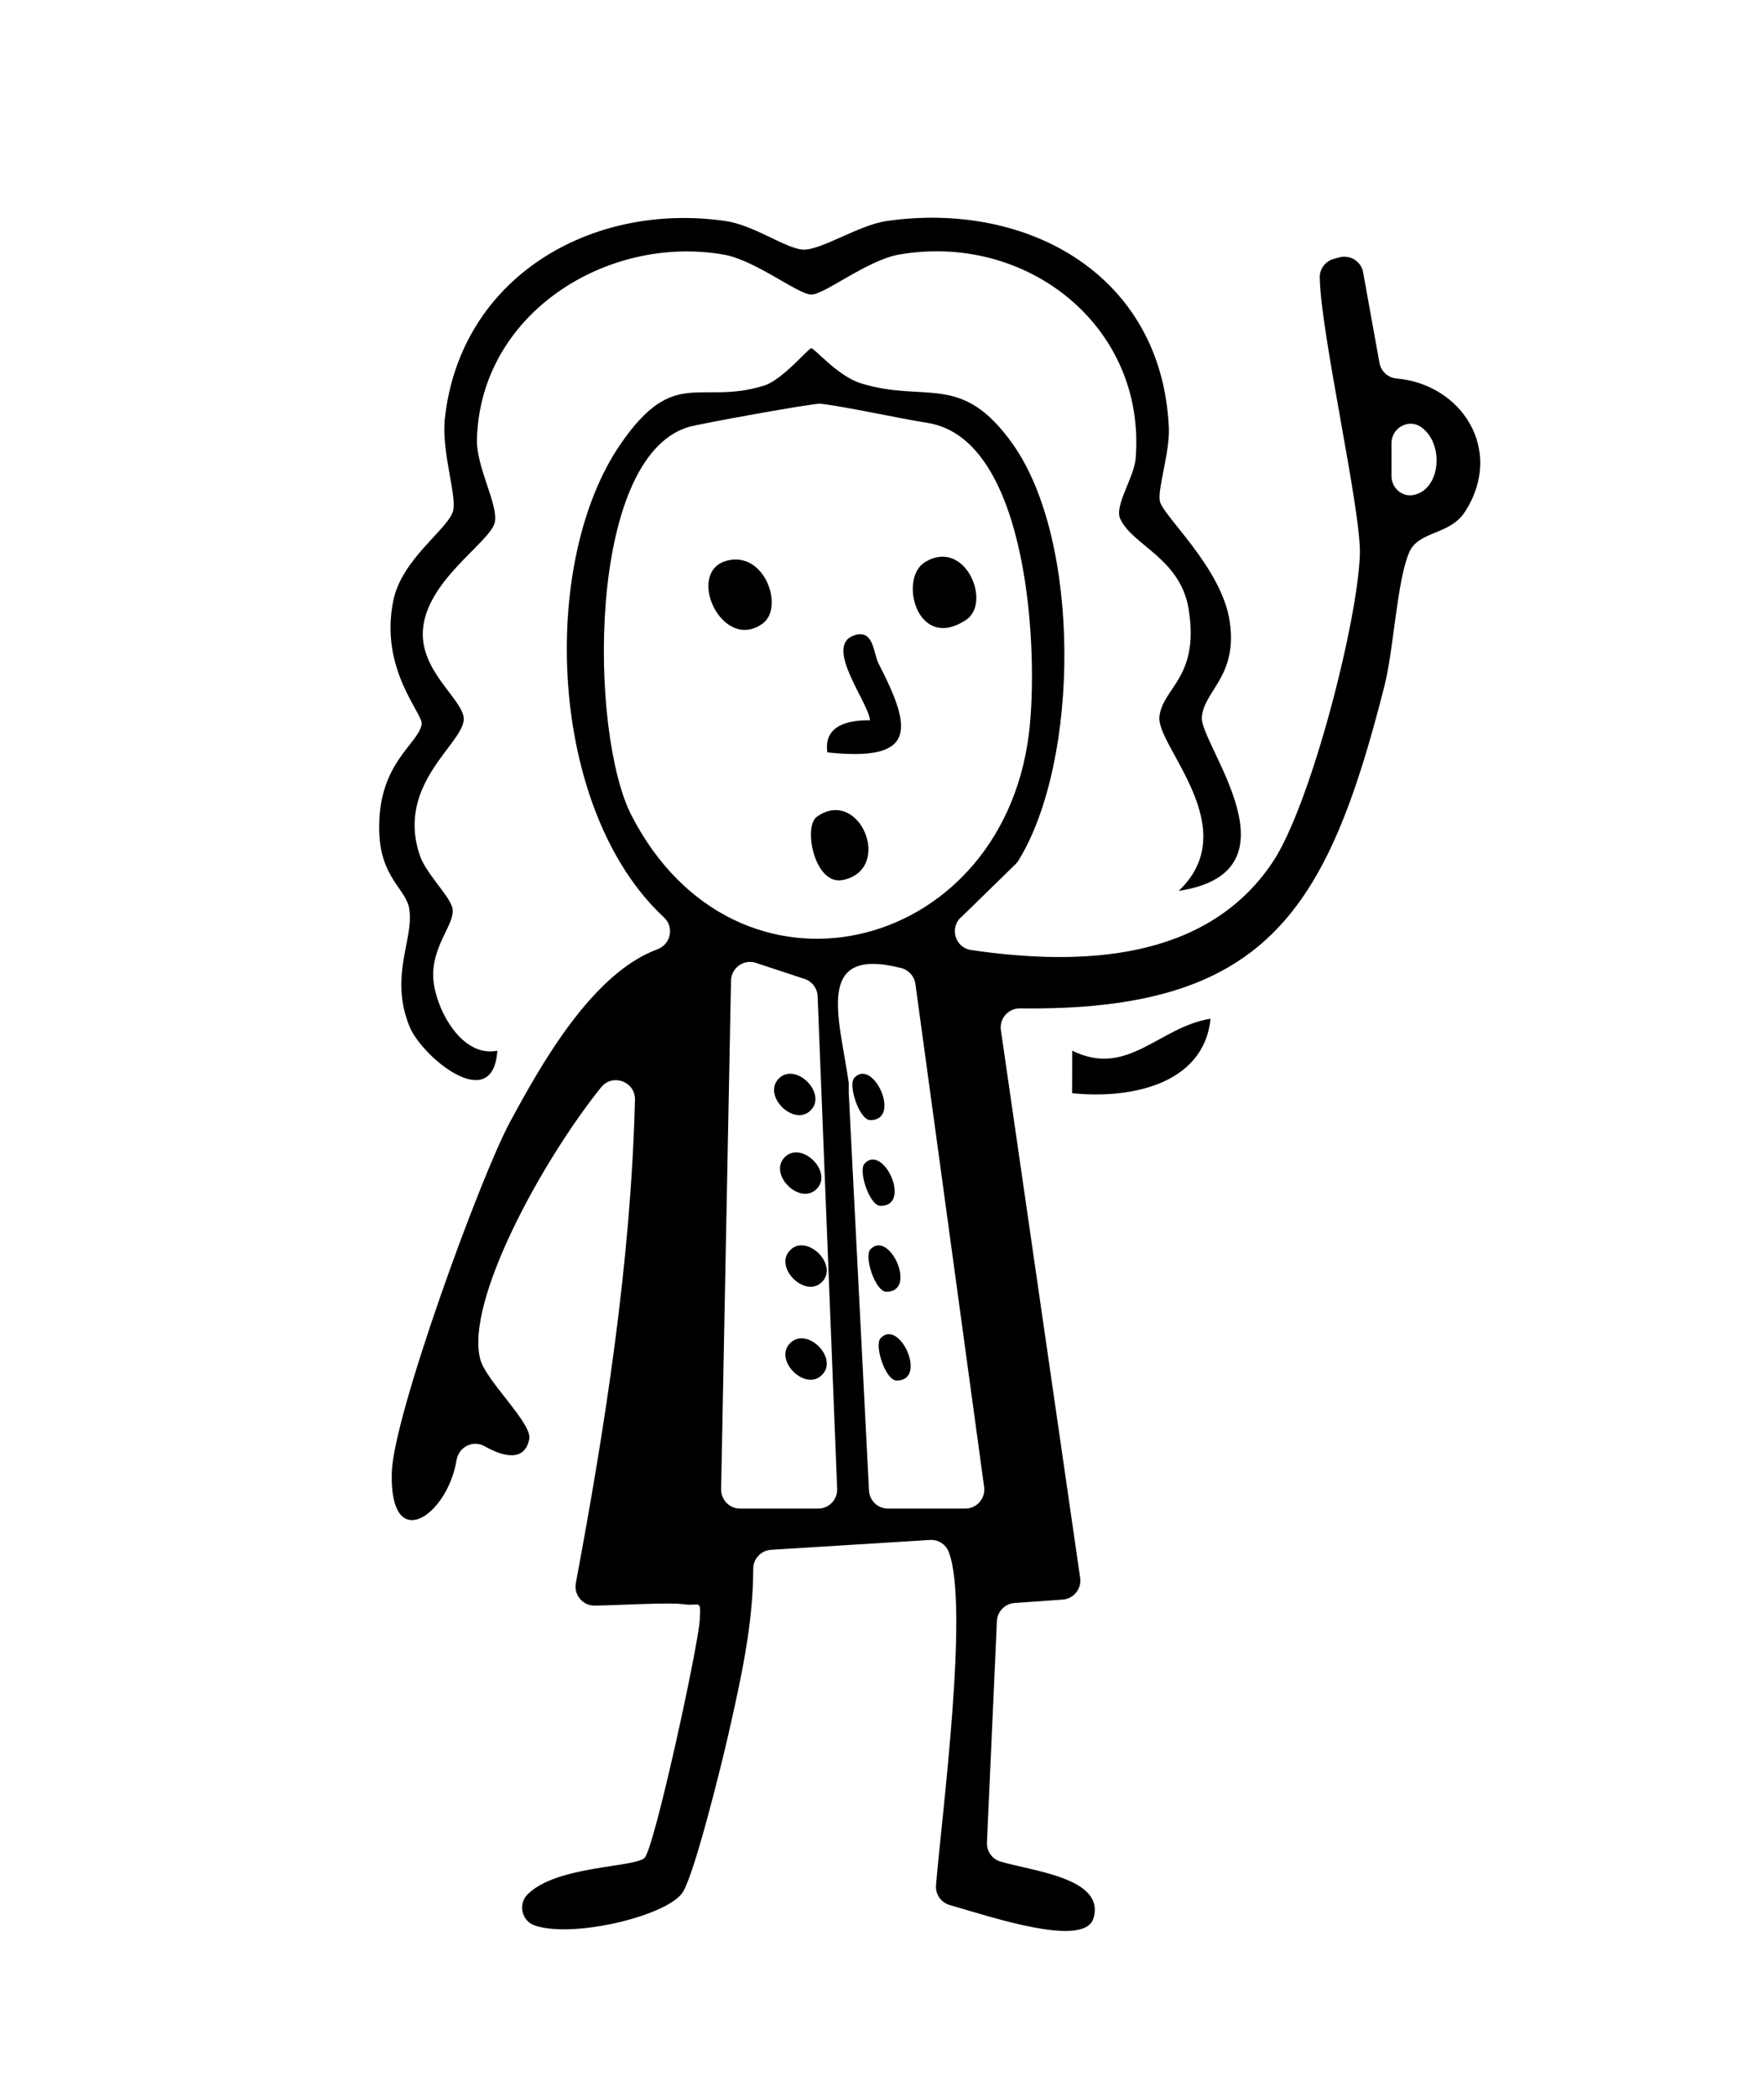 <?xml version="1.0" encoding="UTF-8"?>
<svg id="Layer_1" data-name="Layer 1" xmlns="http://www.w3.org/2000/svg" viewBox="0 0 331.39 393.89">
  <path d="M180.47,172.36l10.3-10.06c.22-.21.41-.44.57-.7,11.56-18.83,11.77-60.04-1.05-78.16-9.68-13.68-16.28-7.67-28.55-11.45-4.32-1.33-8.74-6.59-9.32-6.59s-5.4,5.94-8.89,7.02c-12.13,3.78-16.86-3.73-26.98,11.02-15.27,22.23-13.66,68.54,8.19,88.86,1.98,1.84,1.27,5.06-1.26,5.99-12.34,4.54-21.99,21.92-27.66,32.41s-21.93,55.21-22.22,65.86c-.42,15.55,10.44,8.16,12.17-2.34.41-2.48,3.09-3.85,5.27-2.61,3.59,2.03,7.54,2.93,8.39-1.35.58-2.95-8.08-10.86-9.19-14.93-2.93-10.69,11.44-37.14,22.68-51.12,2.15-2.68,6.46-1.09,6.37,2.35-.79,30.49-5.53,60.83-11.11,90.75-.41,2.23,1.31,4.27,3.57,4.23,5.35-.1,14.05-.64,16.74-.25,2.95.43,3.23-1.17,2.96,2.99-.33,5.17-8.58,43.07-10.38,44.66-2.05,1.82-16.52,1.41-21.96,6.83-1.84,1.83-1.09,5.02,1.36,5.85,7.26,2.47,25.31-1.9,27.89-6.4,2.27-3.96,7.16-23.7,8.48-29.52,2.3-10.17,4.66-20.59,4.66-31.06,0-1.89,1.46-3.46,3.35-3.58l29.83-1.85c1.53-.1,2.98.79,3.54,2.22,3.9,10.04-1.3,49.57-2.38,62.61-.14,1.7.93,3.26,2.57,3.73,7.87,2.26,25.32,8.14,27.01,2.49,2.28-7.61-11.58-8.85-17.52-10.67-1.55-.47-2.56-1.95-2.49-3.57l1.87-41.56c.08-1.81,1.51-3.28,3.32-3.41l9.03-.64c2.07-.15,3.59-2.02,3.29-4.08l-14.89-102.86c-.32-2.18,1.4-4.11,3.6-4.09,46.14.58,57.67-18.11,68.43-60.46,1.82-7.17,2.34-19.74,4.68-25.19,1.76-4.08,7.63-3.18,10.49-7.64,7.42-11.54-.61-23.94-12.89-25.01-1.6-.14-2.9-1.34-3.19-2.92l-3.07-17.01c-.37-2.07-2.45-3.37-4.48-2.81l-1.05.29c-1.56.43-2.65,1.86-2.62,3.48.16,10.48,7.82,43.88,7.54,52.05-.44,12.74-9.28,47.15-16.4,57.78-12.49,18.65-36.09,19.48-56.65,16.48-2.92-.43-4.07-4.03-1.96-6.1ZM154.11,75.82c4.64.52,14.16,2.64,20.19,3.61,19.17,3.09,20.9,43.83,18.95,58.71-5.41,41.34-54.98,53.21-74.63,14.97-7.92-15.42-8.47-67.05,10.69-72.91,1.86-.57,23.56-4.52,24.81-4.38ZM266.89,80.15c4.53,3.06,3.8,11.91-1.43,12.83-2.13.37-4.05-1.39-4.05-3.55v-6.24c.02-2.8,3.15-4.6,5.48-3.04ZM142.03,180.84l9.12,3.01c1.42.47,2.39,1.76,2.45,3.25l3.67,92.5c.08,2.03-1.54,3.72-3.57,3.72h-14.65c-2,0-3.62-1.64-3.58-3.65l1.86-95.51c.05-2.41,2.41-4.08,4.7-3.33ZM159.44,203.3c-1.77-12.31-6.53-25.65,9.85-21.5,1.42.36,2.48,1.54,2.68,2.99l12.91,94.47c.29,2.15-1.38,4.06-3.54,4.06h-14.52c-1.9,0-3.48-1.49-3.57-3.4l-3.8-74.61"/>
  <path d="M93.42,197.33c-6.66,1.34-11.47-7.66-11.99-13.22-.59-6.26,4.1-10.55,3.59-13.44-.4-2.3-4.92-6.49-6.11-9.92-4.8-13.84,8.91-21.51,8.19-26.08-.57-3.62-8.08-8.7-7.66-16.2.53-9.46,12.79-16.71,13.52-20.4.66-3.35-3.5-10.32-3.36-15.56.61-23.65,24.45-38.5,46.34-34.7,5.98,1.04,13.99,7.51,16.48,7.51s10.5-6.47,16.48-7.51c24.02-4.19,46.43,13.51,44.45,38.27-.28,3.57-4.01,8.84-2.92,11.31,2.23,5.03,11.33,7.4,12.88,17.05,2.06,12.89-4.93,14.66-5.5,20.19s16.06,20.89,3.62,32.68c23.7-3.59,3.92-27.6,4.35-32.63s6.69-7.61,5.26-17.82-12.61-19.95-13.15-22.76c-.45-2.34,1.9-9.16,1.69-13.8-1.29-28.61-26.45-42.59-52.98-38.8-5.31.76-12.53,5.64-15.84,5.37s-9.08-4.59-14.51-5.37c-25.24-3.63-49.72,10.59-52.67,37.01-.7,6.26,2.26,14.5,1.54,17.42-.84,3.38-9.6,8.94-11.23,16.84-2.67,13,5.69,21.3,5.33,23.26-.71,3.89-8.4,7.36-7.97,20.3.28,8.52,5,10.62,5.62,14.27.98,5.78-3.83,12.59.07,22.2,2.31,5.68,15.66,16.73,16.49,4.54Z"/>
  <path d="M201.43,197.32l-.02,7.98c10.48,1.13,24.74-1.41,26-13.98-9.74,1.55-15.55,11.15-25.98,6Z"/>
  <path d="M163.43,135.28c-3.72-.07-8.76.77-8,6.02,16.9,1.81,15.97-4.39,9.61-16.7-.97-1.88-.86-6.55-4.59-5.27-5.81,2,2.84,12.72,2.98,15.95Z"/>
  <path d="M173.71,105.61c-4.94,3.09-1.39,16.92,7.8,10.79,4.87-3.25-.26-15.5-7.8-10.79Z"/>
  <path d="M143.24,117.13c4.17-2.98.43-13.8-6.76-11.81-7.77,2.16-.83,17.23,6.76,11.81Z"/>
  <path d="M153.48,153.37c-2.68,1.88-.43,13.01,4.86,11.9,9.59-2.01,3.17-17.55-4.86-11.9Z"/>
  <path d="M165.43,251.32c-1.24,1.33.93,7.93,2.99,7.95,5.96.06.56-11.76-2.99-7.95Z"/>
  <path d="M163.51,234.64c-1.24,1.33.93,7.93,2.99,7.95,5.96.06.56-11.76-2.99-7.95Z"/>
  <path d="M162.42,218.52c-1.24,1.33.93,7.93,2.99,7.95,5.96.06.56-11.76-2.99-7.95Z"/>
  <path d="M160.5,202.41c-1.24,1.33.93,7.93,2.99,7.95,5.96.06.56-11.76-2.99-7.95Z"/>
  <path d="M147.43,217.32c-3.17,3.17,2.81,9.15,5.98,5.98s-2.81-9.15-5.98-5.98Z"/>
  <path d="M146.31,202.55c-3.17,3.17,2.81,9.15,5.98,5.98s-2.81-9.15-5.98-5.98Z"/>
  <path d="M148.44,234.78c-3.17,3.17,2.81,9.15,5.98,5.98s-2.81-9.15-5.98-5.98Z"/>
  <path d="M148.44,252.24c-3.17,3.17,2.81,9.15,5.98,5.98s-2.81-9.15-5.98-5.98Z"/>
</svg>

